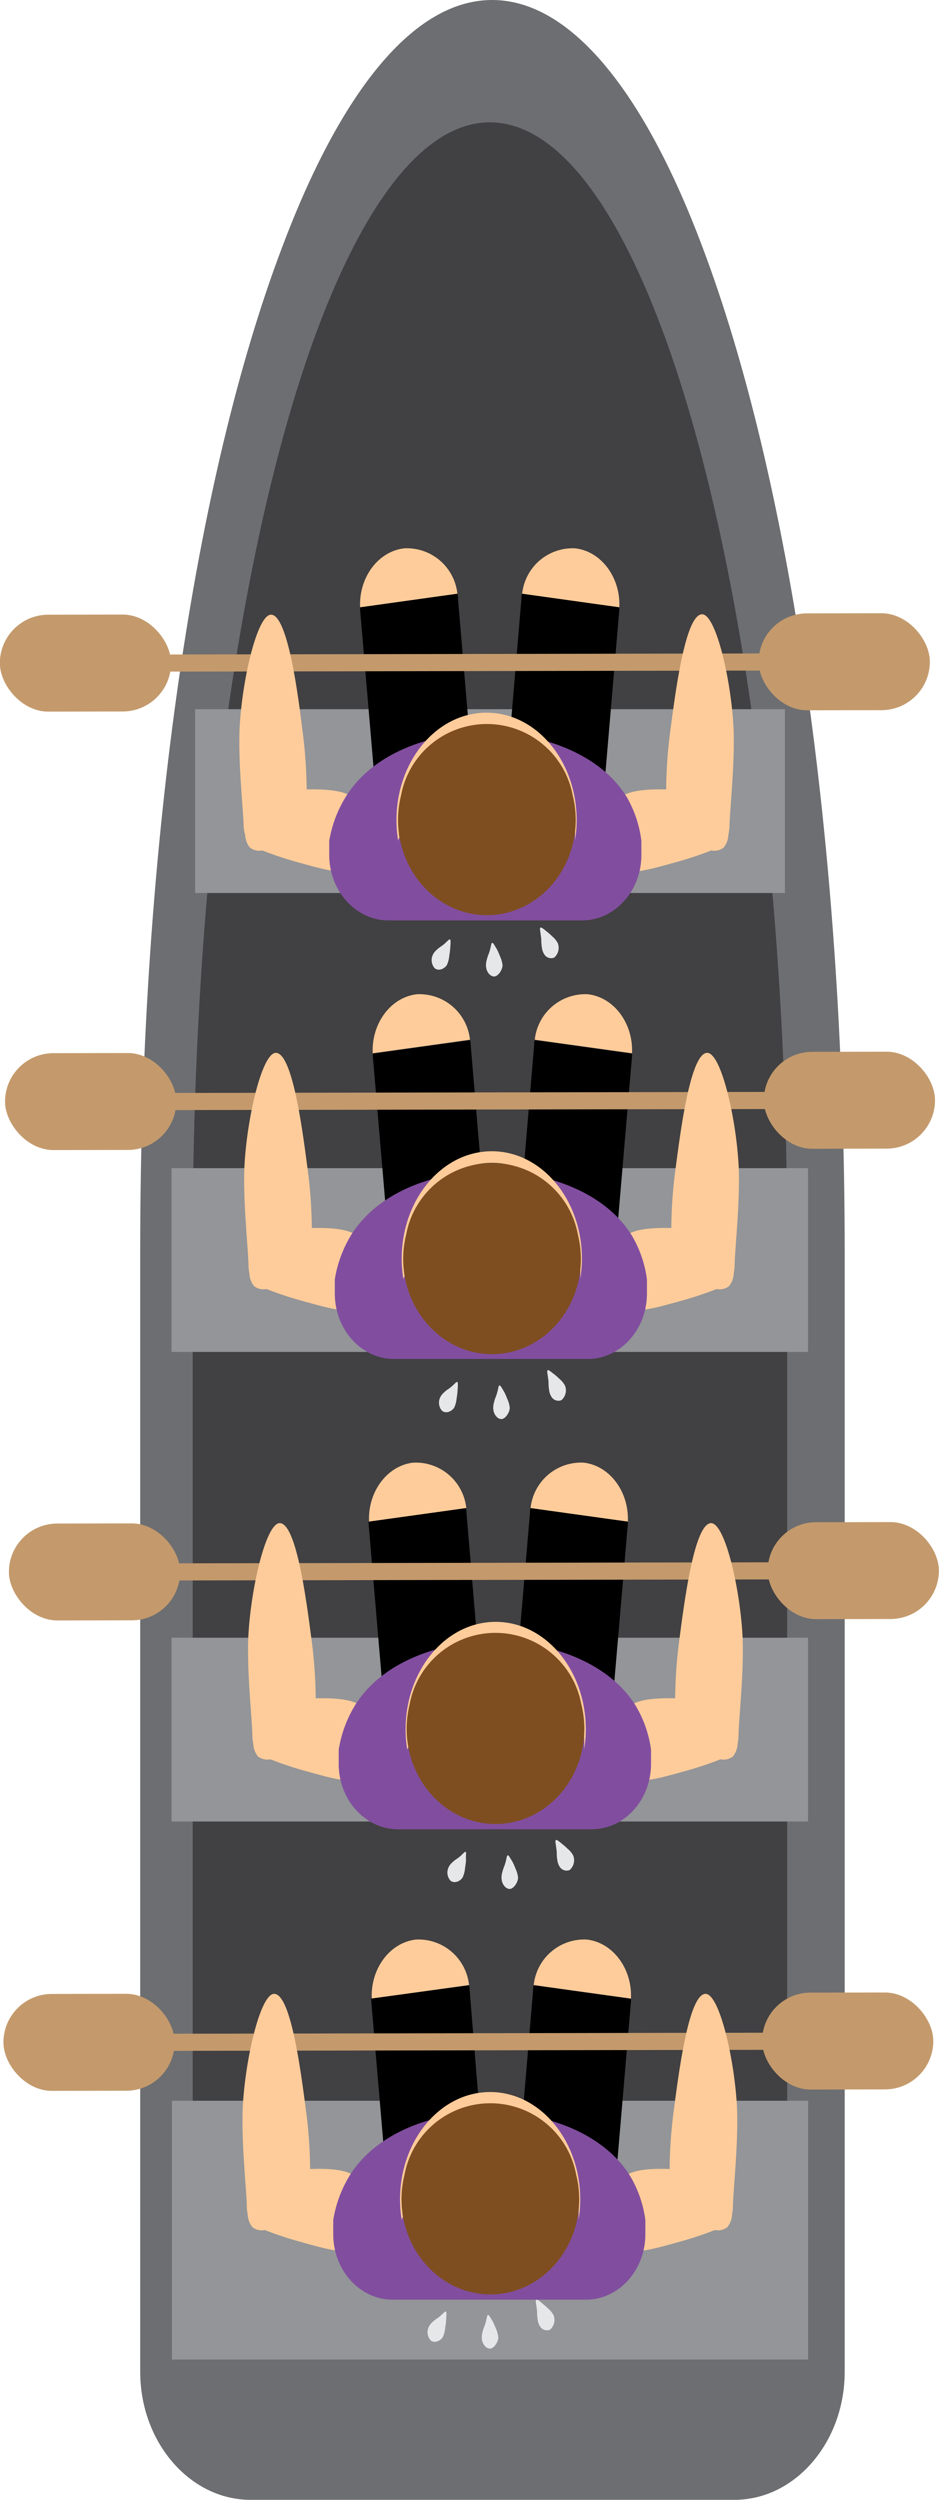 <svg xmlns="http://www.w3.org/2000/svg" viewBox="0 0 89.41 238.03"><defs><style>.cls-1{fill:#6d6e71;}.cls-2{fill:#414042;}.cls-3{fill:#939598;}.cls-4{fill:#fdcc9a;}.cls-5{fill:#c49a6c;}.cls-6{fill:#e6e7e8;}.cls-7{fill:#814e9f;}.cls-8{fill:#7f4e20;}</style></defs><title>4boaters-1.50</title><g id="anotherbootah_" data-name="anotherbootah?"><path class="cls-1" d="M165.54,34C160,19.23,153,10.47,145.51,10.47s-14.44,8.76-20,23.55C117.28,55.72,112,90.4,112,129.49V236.31c0,6.7,4.73,12.19,10.5,12.19h46.08c5.78,0,10.5-5.48,10.5-12.19V129.49C179.05,90.4,173.74,55.72,165.54,34Z" transform="translate(-98.65 -10.47)"/><path class="cls-2" d="M162.19,43.2c-4.72-13.24-10.57-21.08-16.9-21.08S133.1,30,128.38,43.2C121.46,62.61,117,93.65,117,128.63v95.6c0,6,4,10.91,8.86,10.91h38.88c4.87,0,8.86-4.91,8.86-10.91v-95.6C173.59,93.65,169.11,62.61,162.19,43.2Z" transform="translate(-98.65 -10.47)"/><rect class="cls-3" x="18.58" y="67.53" width="56.16" height="17.5"/><rect class="cls-3" x="16.37" y="200.03" width="60.58" height="24.64"/><rect class="cls-3" x="16.33" y="111.23" width="60.61" height="17.5"/><rect class="cls-3" x="16.33" y="155.94" width="60.61" height="17.5"/></g><g id="godamnlegs"><path class="cls-4" d="M154.52,195.15c2.49.28,4.34,2.78,4.21,5.62l-9.26-1.29A4.84,4.84,0,0,1,154.52,195.15Z" transform="translate(-98.65 -10.47)"/><path d="M149.41,200c0-.17,0-.33.06-.49l9.26,1.29c0,.08,0,.16,0,.24l-1.31,15.37c-.25,2.94-2.55,5.11-5.11,4.82s-4.45-2.93-4.2-5.86Z" transform="translate(-98.65 -10.47)"/><path class="cls-4" d="M138.26,195.15c-2.49.28-4.34,2.78-4.21,5.62l9.26-1.29A4.84,4.84,0,0,0,138.26,195.15Z" transform="translate(-98.65 -10.47)"/><path d="M143.37,200c0-.17,0-.33-.06-.49L134,200.77c0,.08,0,.16,0,.24l1.31,15.37c.25,2.94,2.55,5.11,5.11,4.82s4.45-2.93,4.2-5.86Z" transform="translate(-98.65 -10.47)"/><path class="cls-4" d="M154.22,149.74c2.49.28,4.34,2.78,4.21,5.62l-9.26-1.29A4.84,4.84,0,0,1,154.22,149.74Z" transform="translate(-98.65 -10.47)"/><path d="M149.11,154.56c0-.17,0-.33.06-.49l9.26,1.29c0,.08,0,.16,0,.24L157.11,171c-.25,2.94-2.55,5.11-5.11,4.82s-4.45-2.93-4.2-5.86Z" transform="translate(-98.65 -10.47)"/><path class="cls-4" d="M138,149.74c-2.49.28-4.34,2.78-4.21,5.62l9.26-1.29A4.84,4.84,0,0,0,138,149.74Z" transform="translate(-98.65 -10.47)"/><path d="M143.07,154.56c0-.17,0-.33-.06-.49l-9.26,1.29c0,.08,0,.16,0,.24L135.06,171c.25,2.94,2.55,5.11,5.11,4.82s4.45-2.93,4.2-5.86Z" transform="translate(-98.65 -10.47)"/><path class="cls-4" d="M154.62,105.14c2.49.28,4.34,2.78,4.21,5.62l-9.26-1.29A4.84,4.84,0,0,1,154.62,105.14Z" transform="translate(-98.65 -10.47)"/><path d="M149.51,110c0-.17,0-.33.06-.49l9.26,1.29c0,.08,0,.16,0,.24l-1.31,15.37c-.25,2.94-2.55,5.11-5.11,4.82s-4.45-2.93-4.2-5.86Z" transform="translate(-98.65 -10.47)"/><path class="cls-4" d="M138.35,105.14c-2.49.28-4.34,2.78-4.21,5.62l9.26-1.29A4.84,4.84,0,0,0,138.35,105.14Z" transform="translate(-98.65 -10.47)"/><path d="M143.47,110c0-.17,0-.33-.06-.49l-9.26,1.29c0,.08,0,.16,0,.24l1.31,15.37c.25,2.94,2.55,5.11,5.11,4.82s4.45-2.93,4.2-5.86Z" transform="translate(-98.65 -10.47)"/><path class="cls-4" d="M153.41,62.68c2.49.28,4.34,2.78,4.21,5.62L148.37,67A4.84,4.84,0,0,1,153.41,62.68Z" transform="translate(-98.65 -10.47)"/><path d="M148.3,67.5c0-.17,0-.33.06-.49l9.26,1.29c0,.08,0,.16,0,.24l-1.31,15.37c-.25,2.94-2.55,5.11-5.11,4.82s-4.45-2.93-4.2-5.86Z" transform="translate(-98.65 -10.47)"/><path class="cls-4" d="M137.15,62.68c-2.49.28-4.34,2.78-4.21,5.62L142.2,67A4.84,4.84,0,0,0,137.15,62.68Z" transform="translate(-98.65 -10.47)"/><path d="M142.26,67.5c0-.17,0-.33-.06-.49l-9.26,1.29c0,.08,0,.16,0,.24l1.31,15.37c.25,2.94,2.55,5.11,5.11,4.82s4.45-2.93,4.2-5.86Z" transform="translate(-98.65 -10.47)"/></g><g id="oooarss"><rect class="cls-5" x="112.8" y="72.73" width="61.04" height="1.63" rx="0.81" ry="0.81" transform="translate(-98.79 -10.21) rotate(-0.1)"/><rect class="cls-5" x="170.9" y="68.86" width="16.3" height="9.23" rx="4.61" ry="4.61" transform="translate(-98.79 -10.15) rotate(-0.1)"/><rect class="cls-5" x="98.65" y="68.99" width="16.3" height="9.23" rx="4.61" ry="4.61" transform="translate(-98.79 -10.28) rotate(-0.1)"/><rect class="cls-5" x="113.29" y="114.48" width="61.04" height="1.63" rx="0.81" ry="0.81" transform="translate(-98.86 -10.21) rotate(-0.1)"/><rect class="cls-5" x="171.39" y="110.61" width="16.3" height="9.23" rx="4.61" ry="4.61" transform="translate(-98.86 -10.15) rotate(-0.1)"/><rect class="cls-5" x="99.14" y="110.74" width="16.3" height="9.23" rx="4.61" ry="4.61" transform="translate(-98.86 -10.28) rotate(-0.1)"/><rect class="cls-5" x="113.66" y="159.27" width="61.04" height="1.63" rx="0.81" ry="0.81" transform="translate(-98.94 -10.21) rotate(-0.1)"/><rect class="cls-5" x="171.76" y="155.4" width="16.3" height="9.23" rx="4.61" ry="4.61" transform="translate(-98.94 -10.15) rotate(-0.1)"/><rect class="cls-5" x="99.51" y="155.53" width="16.3" height="9.23" rx="4.61" ry="4.61" transform="translate(-98.94 -10.28) rotate(-0.1)"/><rect class="cls-5" x="113.13" y="204.06" width="61.04" height="1.63" rx="0.81" ry="0.81" transform="translate(-99.02 -10.21) rotate(-0.1)"/><rect class="cls-5" x="171.23" y="200.19" width="16.3" height="9.23" rx="4.61" ry="4.61" transform="translate(-99.02 -10.15) rotate(-0.1)"/><rect class="cls-5" x="98.99" y="200.32" width="16.3" height="9.23" rx="4.61" ry="4.61" transform="translate(-99.02 -10.28) rotate(-0.1)"/></g><g id="sweat"><path class="cls-6" d="M141.5,99.93c-.11-.07-.25.21-.77.6a3.3,3.3,0,0,0-.57.45,1.35,1.35,0,0,0-.35.54,1.17,1.17,0,0,0,.22,1.13c.37.33.94.07,1.17-.29a2.66,2.66,0,0,0,.23-.89,7.05,7.05,0,0,0,.09-.74C141.56,100.23,141.58,100,141.5,99.93Z" transform="translate(-98.65 -10.47)"/><path class="cls-6" d="M145.52,100.25c-.12,0-.09.35-.32,1a4.46,4.46,0,0,0-.24.77,1.62,1.62,0,0,0,0,.68c.08.35.37.75.74.75s.79-.61.8-1.07a2.66,2.66,0,0,0-.25-.88,6.39,6.39,0,0,0-.29-.65C145.72,100.45,145.61,100.23,145.52,100.25Z" transform="translate(-98.65 -10.47)"/><path class="cls-6" d="M150.11,98.8c-.1.08,0,.36.08,1.1a4.7,4.7,0,0,0,.06.82,1.5,1.5,0,0,0,.23.63.77.77,0,0,0,.94.3,1.23,1.23,0,0,0,.34-1.38,2.2,2.2,0,0,0-.55-.66,5.11,5.11,0,0,0-.5-.44C150.36,98.88,150.18,98.74,150.11,98.8Z" transform="translate(-98.65 -10.47)"/><path class="cls-6" d="M142.2,142.07c-.11-.07-.25.21-.77.6a3.3,3.3,0,0,0-.57.45,1.35,1.35,0,0,0-.35.54,1.17,1.17,0,0,0,.22,1.13c.37.33.94.07,1.17-.29a2.66,2.66,0,0,0,.23-.89,7.05,7.05,0,0,0,.09-.74C142.25,142.37,142.27,142.12,142.2,142.07Z" transform="translate(-98.65 -10.47)"/><path class="cls-6" d="M146.21,142.39c-.12,0-.09.35-.32,1a4.46,4.46,0,0,0-.24.77,1.62,1.62,0,0,0,0,.68c.08.35.37.75.74.75s.79-.61.8-1.07a2.66,2.66,0,0,0-.25-.88,6.39,6.39,0,0,0-.29-.65C146.41,142.59,146.3,142.38,146.21,142.39Z" transform="translate(-98.65 -10.47)"/><path class="cls-6" d="M150.8,140.94c-.1.08,0,.36.08,1.1a4.7,4.7,0,0,0,.06.82,1.5,1.5,0,0,0,.23.63.77.77,0,0,0,.94.3,1.23,1.23,0,0,0,.34-1.38,2.2,2.2,0,0,0-.55-.66,5.11,5.11,0,0,0-.5-.44C151,141,150.87,140.89,150.8,140.94Z" transform="translate(-98.65 -10.47)"/><path class="cls-6" d="M143,186.81c-.11-.07-.25.21-.77.6a3.3,3.3,0,0,0-.57.45,1.35,1.35,0,0,0-.35.54,1.17,1.17,0,0,0,.22,1.13c.37.33.94.07,1.17-.29a2.66,2.66,0,0,0,.23-.89,7.05,7.05,0,0,0,.09-.74C143,187.11,143.06,186.86,143,186.81Z" transform="translate(-98.65 -10.47)"/><path class="cls-6" d="M147,187.13c-.12,0-.09.35-.32,1a4.46,4.46,0,0,0-.24.77,1.62,1.62,0,0,0,0,.68c.08.35.37.75.74.75s.79-.61.8-1.07a2.66,2.66,0,0,0-.25-.88,6.39,6.39,0,0,0-.29-.65C147.19,187.33,147.08,187.11,147,187.13Z" transform="translate(-98.65 -10.47)"/><path class="cls-6" d="M151.58,185.68c-.1.08,0,.36.08,1.1a4.7,4.7,0,0,0,.06.82,1.5,1.5,0,0,0,.23.63.77.77,0,0,0,.94.3,1.23,1.23,0,0,0,.34-1.38,2.2,2.2,0,0,0-.55-.66,5.11,5.11,0,0,0-.5-.44C151.83,185.76,151.66,185.62,151.58,185.68Z" transform="translate(-98.65 -10.47)"/><path class="cls-6" d="M141.11,230.58c-.11-.07-.25.21-.77.6a3.3,3.3,0,0,0-.57.45,1.35,1.35,0,0,0-.35.54,1.17,1.17,0,0,0,.22,1.13c.37.33.94.07,1.17-.29a2.66,2.66,0,0,0,.23-.89,7.05,7.05,0,0,0,.09-.74C141.16,230.88,141.18,230.63,141.11,230.58Z" transform="translate(-98.65 -10.47)"/><path class="cls-6" d="M145.12,230.9c-.12,0-.09.35-.32,1a4.46,4.46,0,0,0-.24.77,1.62,1.62,0,0,0,0,.68c.08.35.37.75.74.75s.79-.61.8-1.07a2.66,2.66,0,0,0-.25-.88,6.39,6.39,0,0,0-.29-.65C145.32,231.1,145.21,230.88,145.12,230.9Z" transform="translate(-98.65 -10.47)"/><path class="cls-6" d="M149.71,229.45c-.1.08,0,.36.08,1.1a4.7,4.7,0,0,0,.06.82,1.5,1.5,0,0,0,.23.63.77.77,0,0,0,.94.3,1.23,1.23,0,0,0,.34-1.38,2.2,2.2,0,0,0-.55-.66,5.11,5.11,0,0,0-.5-.44C150,229.53,149.78,229.39,149.71,229.45Z" transform="translate(-98.65 -10.47)"/></g><g id="peeps-2" data-name="peeps"><path class="cls-4" d="M162.08,85.64a45.16,45.16,0,0,1,.42-5.76c.47-3.59,1.42-10.9,3-10.92,1.33,0,2.79,6.32,3,10.92.13,3.4-.37,7.76-.39,9.3A5,5,0,0,1,168,90a2,2,0,0,1-.45,1.18,1.47,1.47,0,0,1-1.18.27c-.79.31-1.9.71-3.26,1.09-2.9.81-4.52,1.26-5.17.54s.55-2-.07-4.52c-.24-1-.55-1.27-.38-1.74C157.82,85.76,160.07,85.59,162.08,85.64Z" transform="translate(-98.65 -10.47)"/><path class="cls-4" d="M127.85,85.64a45.16,45.16,0,0,0-.42-5.76C127,76.3,126,69,124.46,69c-1.33,0-2.79,6.32-3,10.92-.13,3.4.37,7.76.39,9.3A5,5,0,0,0,122,90a2,2,0,0,0,.45,1.18,1.47,1.47,0,0,0,1.18.27c.79.31,1.9.71,3.26,1.09,2.9.81,4.52,1.26,5.17.54s-.55-2,.07-4.52c.24-1,.55-1.27.38-1.74C132.11,85.76,129.86,85.59,127.85,85.64Z" transform="translate(-98.65 -10.47)"/><path class="cls-7" d="M158.35,86.4c-4.85-8-21.39-8.34-26.65-.26A11.61,11.61,0,0,0,130,90.53v1.36c0,3.42,2.54,6.22,5.64,6.22h18.44c3.1,0,5.64-2.8,5.64-6.22V90.53A11,11,0,0,0,158.35,86.4Z" transform="translate(-98.65 -10.47)"/><path class="cls-4" d="M145,79.43c4.64,0,8.41,4.7,8.41,10.5,0,.18,0,.35,0,.53a12.16,12.16,0,0,0,.15-1.89c0-5.65-3.84-10.24-8.58-10.24s-8.58,4.58-8.58,10.24a12.2,12.2,0,0,0,.17,2c0-.09,0-.17.07-.26s0-.26,0-.39C136.6,84.13,140.36,79.43,145,79.43Z" transform="translate(-98.65 -10.47)"/><path class="cls-8" d="M153.18,86.2a8.31,8.31,0,0,0-16.34,0,9.71,9.71,0,0,0-.29,2.32c0,5,3.79,9.09,8.46,9.09s8.46-4.07,8.46-9.09A9.71,9.71,0,0,0,153.18,86.2Z" transform="translate(-98.65 -10.47)"/><path class="cls-4" d="M162.57,127.4a45.16,45.16,0,0,1,.42-5.76c.47-3.59,1.42-10.9,3-10.92,1.33,0,2.79,6.32,3,10.92.13,3.4-.37,7.76-.39,9.3a5,5,0,0,1-.09.82,2,2,0,0,1-.45,1.18,1.47,1.47,0,0,1-1.18.27c-.79.31-1.9.71-3.26,1.09-2.9.81-4.52,1.26-5.17.54s.55-2-.07-4.52c-.24-1-.55-1.27-.38-1.74C158.31,127.52,160.56,127.35,162.57,127.4Z" transform="translate(-98.65 -10.47)"/><path class="cls-4" d="M128.34,127.4a45.16,45.16,0,0,0-.42-5.76c-.47-3.59-1.42-10.9-3-10.92-1.33,0-2.79,6.32-3,10.92-.13,3.4.37,7.76.39,9.3a5,5,0,0,0,.09.82,2,2,0,0,0,.45,1.18,1.47,1.47,0,0,0,1.18.27c.79.31,1.9.71,3.26,1.09,2.9.81,4.52,1.26,5.17.54s-.55-2,.07-4.52c.24-1,.55-1.27.38-1.74C132.59,127.52,130.35,127.35,128.34,127.4Z" transform="translate(-98.65 -10.47)"/><path class="cls-7" d="M158.84,128.16c-4.85-8-21.39-8.34-26.65-.26a11.61,11.61,0,0,0-1.66,4.39v1.36c0,3.42,2.54,6.22,5.64,6.22h18.44c3.1,0,5.64-2.8,5.64-6.22v-1.36A11,11,0,0,0,158.84,128.16Z" transform="translate(-98.65 -10.47)"/><path class="cls-4" d="M145.5,121.19c4.64,0,8.41,4.7,8.41,10.5,0,.18,0,.35,0,.53a12.16,12.16,0,0,0,.15-1.89c0-5.65-3.84-10.24-8.58-10.24s-8.58,4.58-8.58,10.24a12.2,12.2,0,0,0,.17,2c0-.09,0-.17.07-.26s0-.26,0-.39C137.09,125.89,140.85,121.19,145.5,121.19Z" transform="translate(-98.65 -10.47)"/><path class="cls-8" d="M153.67,128a8.31,8.31,0,0,0-16.34,0,9.71,9.71,0,0,0-.29,2.32c0,5,3.79,9.09,8.46,9.09s8.46-4.07,8.46-9.09A9.71,9.71,0,0,0,153.67,128Z" transform="translate(-98.65 -10.47)"/><path class="cls-4" d="M162.94,172.18a45.16,45.16,0,0,1,.42-5.76c.47-3.59,1.42-10.9,3-10.92,1.33,0,2.79,6.32,3,10.92.13,3.4-.37,7.76-.39,9.3a5,5,0,0,1-.09.82,2,2,0,0,1-.45,1.18,1.47,1.47,0,0,1-1.18.27c-.79.31-1.9.71-3.26,1.09-2.9.81-4.52,1.26-5.17.54s.55-2-.07-4.52c-.24-1-.55-1.27-.38-1.74C158.68,172.3,160.93,172.13,162.94,172.18Z" transform="translate(-98.65 -10.47)"/><path class="cls-4" d="M128.71,172.18a45.16,45.16,0,0,0-.42-5.76c-.47-3.59-1.42-10.9-3-10.92-1.33,0-2.79,6.32-3,10.92-.13,3.4.37,7.76.39,9.3a5,5,0,0,0,.09.82,2,2,0,0,0,.45,1.18,1.47,1.47,0,0,0,1.18.27c.79.31,1.9.71,3.26,1.09,2.9.81,4.52,1.26,5.17.54s-.55-2,.07-4.52c.24-1,.55-1.27.38-1.74C133,172.3,130.72,172.13,128.71,172.18Z" transform="translate(-98.65 -10.47)"/><path class="cls-7" d="M159.21,172.94c-4.85-8-21.39-8.34-26.65-.26a11.61,11.61,0,0,0-1.66,4.39v1.36c0,3.42,2.54,6.22,5.64,6.22H155c3.1,0,5.64-2.8,5.64-6.22v-1.36A11,11,0,0,0,159.21,172.94Z" transform="translate(-98.65 -10.47)"/><path class="cls-4" d="M145.87,166c4.64,0,8.41,4.7,8.41,10.5,0,.18,0,.35,0,.53a12.16,12.16,0,0,0,.15-1.89c0-5.65-3.84-10.24-8.58-10.24s-8.58,4.58-8.58,10.24a12.2,12.2,0,0,0,.17,2c0-.09,0-.17.07-.26s0-.26,0-.39C137.46,170.68,141.22,166,145.87,166Z" transform="translate(-98.65 -10.47)"/><path class="cls-8" d="M154,172.74a8.31,8.31,0,0,0-16.34,0,9.71,9.71,0,0,0-.29,2.32c0,5,3.79,9.09,8.46,9.09s8.46-4.07,8.46-9.09A9.71,9.71,0,0,0,154,172.74Z" transform="translate(-98.65 -10.47)"/><path class="cls-4" d="M162.41,217a45.16,45.16,0,0,1,.42-5.76c.47-3.59,1.42-10.9,3-10.92,1.33,0,2.79,6.32,3,10.92.13,3.4-.37,7.76-.39,9.3a5,5,0,0,1-.09.82,2,2,0,0,1-.45,1.18,1.47,1.47,0,0,1-1.18.27c-.79.31-1.9.71-3.26,1.09-2.9.81-4.52,1.26-5.17.54s.55-2-.07-4.52c-.24-1-.55-1.27-.38-1.74C158.16,217.09,160.4,216.92,162.41,217Z" transform="translate(-98.65 -10.47)"/><path class="cls-4" d="M128.18,217a45.16,45.16,0,0,0-.42-5.76c-.47-3.59-1.42-10.9-3-10.92-1.33,0-2.79,6.32-3,10.92-.13,3.4.37,7.76.39,9.3a5,5,0,0,0,.09.82,2,2,0,0,0,.45,1.18,1.47,1.47,0,0,0,1.18.27c.79.31,1.9.71,3.26,1.09,2.9.81,4.52,1.26,5.17.54s-.55-2,.07-4.52c.24-1,.55-1.27.38-1.74C132.44,217.09,130.19,216.92,128.18,217Z" transform="translate(-98.65 -10.47)"/><path class="cls-7" d="M158.69,217.73c-4.85-8-21.39-8.34-26.65-.26a11.61,11.61,0,0,0-1.66,4.39v1.36c0,3.42,2.54,6.22,5.64,6.22h18.44c3.1,0,5.64-2.8,5.64-6.22v-1.36A11,11,0,0,0,158.69,217.73Z" transform="translate(-98.65 -10.47)"/><path class="cls-4" d="M145.34,210.77c4.64,0,8.41,4.7,8.41,10.5,0,.18,0,.35,0,.53a12.16,12.16,0,0,0,.15-1.89c0-5.65-3.84-10.24-8.58-10.24s-8.58,4.58-8.58,10.24a12.2,12.2,0,0,0,.17,2c0-.09,0-.17.07-.26s0-.26,0-.39C136.93,215.46,140.7,210.77,145.34,210.77Z" transform="translate(-98.65 -10.47)"/><path class="cls-8" d="M153.51,217.53a8.31,8.31,0,0,0-16.34,0,9.71,9.71,0,0,0-.29,2.32c0,5,3.79,9.09,8.46,9.09s8.46-4.07,8.46-9.09A9.71,9.71,0,0,0,153.51,217.53Z" transform="translate(-98.65 -10.47)"/></g></svg>